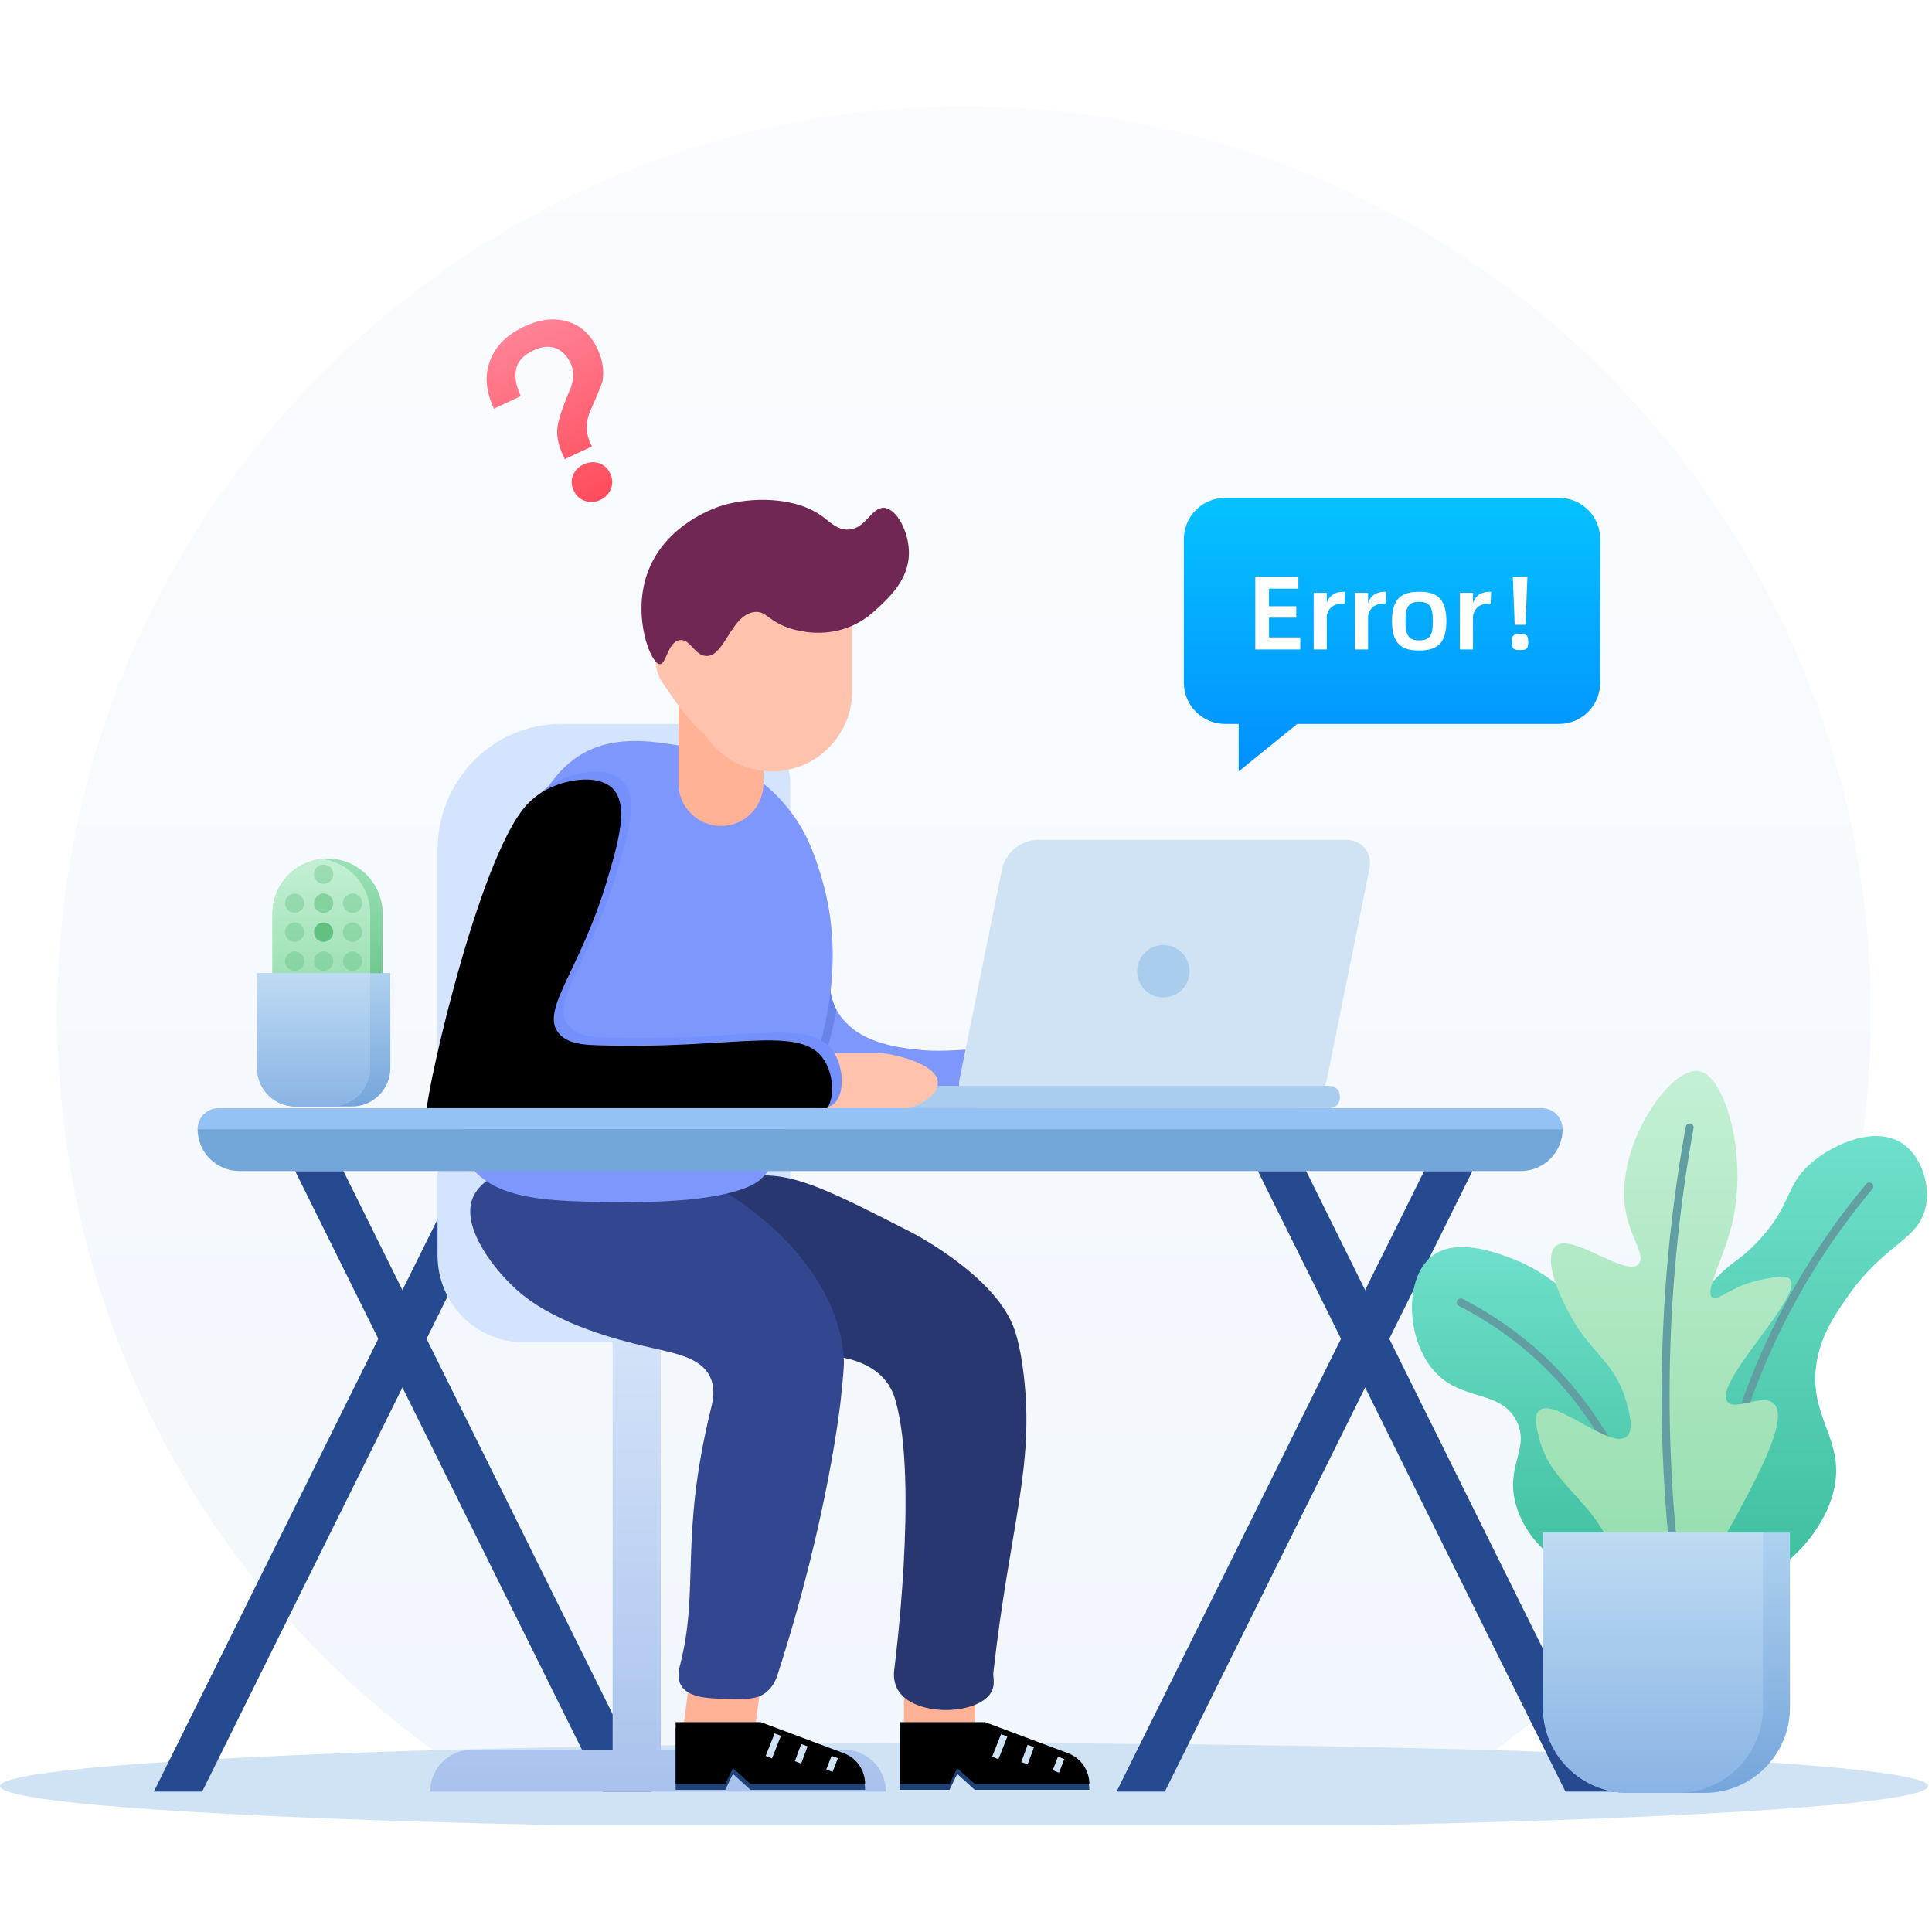 <svg xmlns="http://www.w3.org/2000/svg" xmlns:xlink="http://www.w3.org/1999/xlink" width="200" height="200" viewBox="0 0 200 200"><title>image_emptypage_unabletopublish@3x</title><defs><linearGradient id="a" x1="50%" x2="50%" y1="0%" y2="100%"><stop offset="0%" stop-color="#FAFCFF"/><stop offset="100%" stop-color="#F2F7FD"/></linearGradient><linearGradient id="b" x1="50%" x2="50%" y1="0%" y2="100%"><stop offset="0%" stop-color="#FF8395"/><stop offset="100%" stop-color="#FF4C5C"/></linearGradient><linearGradient id="c" x1="50%" x2="50%" y1="0%" y2="100%"><stop offset="0%" stop-color="#70E0CC"/><stop offset="100%" stop-color="#3DBE9D"/></linearGradient><linearGradient id="d" x1="50%" x2="50%" y1="0%" y2="100%"><stop offset="0%" stop-color="#70E0CC"/><stop offset="100%" stop-color="#3DBE9D"/></linearGradient><linearGradient id="e" x1="50%" x2="50%" y1="0%" y2="100%"><stop offset="0%" stop-color="#C4F0D5"/><stop offset="100%" stop-color="#92DCAB"/></linearGradient><linearGradient id="f" x1="50%" x2="50%" y1="0%" y2="100%"><stop offset="0%" stop-color="#AED1EF"/><stop offset="100%" stop-color="#75A5DB"/></linearGradient><linearGradient id="g" x1="50%" x2="50%" y1="0%" y2="100%"><stop offset="0%" stop-color="#BEDBF3"/><stop offset="100%" stop-color="#8AB4E4"/></linearGradient><linearGradient id="h" x1="50%" x2="50%" y1="0%" y2="100%"><stop offset="0%" stop-color="#05C2FF"/><stop offset="100%" stop-color="#028FFF"/></linearGradient><linearGradient id="i" x1="50%" x2="50%" y1="0%" y2="100%"><stop offset="0%" stop-color="#9BE2B8"/><stop offset="100%" stop-color="#62C182"/></linearGradient><linearGradient id="j" x1="50%" x2="50%" y1="0%" y2="100%"><stop offset="0%" stop-color="#C4F0D5"/><stop offset="100%" stop-color="#92DCAB"/></linearGradient><linearGradient id="k" x1="50%" x2="50%" y1="0%" y2="100%"><stop offset="0%" stop-color="#AED1EF"/><stop offset="100%" stop-color="#75A5DB"/></linearGradient><linearGradient id="l" x1="50%" x2="50%" y1="0%" y2="100%"><stop offset="0%" stop-color="#BEDBF3"/><stop offset="100%" stop-color="#8AB4E4"/></linearGradient><linearGradient id="m" x1="50%" x2="50%" y1="0%" y2="100%"><stop offset="0%" stop-color="#D4E3F8"/><stop offset="100%" stop-color="#A9C2ED"/></linearGradient><path id="n" d="M89.554 174.279H77.685l-1.81-1.644-.793 1.644h-5.138v-6.404h8.806l8.594 3.217c1.33.497 2.21 1.767 2.21 3.187z"/><filter id="o" width="103.1%" height="109.4%" x="-1.5%" y="-4.7%" filterUnits="objectBoundingBox"><feOffset dy="-.6" in="SourceAlpha" result="shadowOffsetInner1"/><feComposite in="shadowOffsetInner1" in2="SourceAlpha" k2="-1" k3="1" operator="arithmetic" result="shadowInnerInner1"/><feColorMatrix in="shadowInnerInner1" values="0 0 0 0 0.349 0 0 0 0 0.51 0 0 0 0 0.769 0 0 0 1 0"/></filter><path id="p" d="M112.77 174.279h-11.869l-1.81-1.644-.793 1.644h-5.139v-6.404h8.806l8.595 3.217c1.33.497 2.21 1.767 2.21 3.187z"/><filter id="q" width="103.1%" height="109.4%" x="-1.5%" y="-4.7%" filterUnits="objectBoundingBox"><feOffset dy="-.6" in="SourceAlpha" result="shadowOffsetInner1"/><feComposite in="shadowOffsetInner1" in2="SourceAlpha" k2="-1" k3="1" operator="arithmetic" result="shadowInnerInner1"/><feColorMatrix in="shadowInnerInner1" values="0 0 0 0 0.349 0 0 0 0 0.51 0 0 0 0 0.769 0 0 0 1 0"/></filter><path id="r" d="M57.313 70.082c2.125-1.232 5.456-1.74 7.01-.35 1.868 1.669.708 5.666-.585 9.943-2.681 8.872-6.664 12.902-5.023 15.323.88 1.3 2.85 1.362 4.09 1.404 13.572.47 20.597-2.061 23.249 1.17 1.283 1.565 1.466 4.534.35 5.615-.636.616-1.622.527-1.986.527-7.953.014-37.65-.08-39.247 0h-.009c-.577-.103 4.781-24.73 9.814-31.526.302-.408 1.056-1.363 2.337-2.106"/><filter id="s" width="102.4%" height="102.9%" x="-1.2%" y="-1.4%" filterUnits="objectBoundingBox"><feOffset dx="-1" dy=".8" in="SourceAlpha" result="shadowOffsetInner1"/><feComposite in="shadowOffsetInner1" in2="SourceAlpha" k2="-1" k3="1" operator="arithmetic" result="shadowInnerInner1"/><feColorMatrix in="shadowInnerInner1" values="0 0 0 0 0.218 0 0 0 0 0.314 0 0 0 0 0.688 0 0 0 0.1 0"/></filter></defs><g fill="none" fill-rule="evenodd" transform="translate(0 11)"><path fill="url(#a)" d="M193.67 93.986c0 31.356-15.333 59.127-38.905 76.194-15.76-.462-34.658-.734-54.963-.734-20.304 0-39.201.272-54.962.734-23.573-17.067-38.906-44.838-38.906-76.194C5.934 42.086 47.96 0 99.802 0c51.844 0 93.869 42.085 93.869 93.986"/><path fill="url(#b)" fill-rule="nonzero" d="M58.46 22c1.75 0 3.176.458 4.253 1.427 1.077.942 1.615 2.234 1.615 3.876 0 1.346-.35 2.45-.996 3.31-.242.27-1.023.996-2.315 2.127-.484.404-.834.861-1.076 1.346-.27.538-.404 1.103-.404 1.75v.376H56.44v-.377c0-1.022.162-1.91.539-2.638.35-.726 1.4-1.857 3.149-3.418l.323-.377c.484-.592.727-1.238.727-1.91 0-.89-.27-1.589-.754-2.1-.511-.512-1.238-.754-2.153-.754-1.185 0-2.02.35-2.53 1.103-.458.62-.673 1.508-.673 2.638H52c0-1.992.565-3.553 1.75-4.683C54.907 22.566 56.468 22 58.46 22zm-.484 15.531c.592 0 1.103.189 1.507.565.377.377.592.862.592 1.454s-.215 1.104-.619 1.48c-.404.377-.888.566-1.48.566-.593 0-1.077-.216-1.48-.593-.405-.376-.593-.86-.593-1.453 0-.592.188-1.077.592-1.454.404-.376.888-.565 1.48-.565z" transform="rotate(-25 58.164 31.798)"/><path fill="#D0E3F4" d="M154.765 170.18c-1.004.727-2.023 1.435-3.055 2.123 1.032-.688 2.051-1.396 3.055-2.123-15.76-.462-34.658-.734-54.963-.734-20.304 0-39.201.272-54.962.734-27.021.8-44.84 2.167-44.84 3.717 0 1.788 23.556 3.329 57.564 4.037h84.477c34.008-.708 57.564-2.25 57.564-4.037 0-1.55-17.819-2.918-44.84-3.717"/><path fill="#254A90" d="M67.39 174.464h-4.998l-31.839-64.24h4.997z"/><path fill="#254A90" d="M15.928 174.464h4.999l31.839-64.24h-4.997zm151.121 0h-4.998l-31.839-64.24h4.997z"/><path fill="#254A90" d="M115.587 174.464h4.998l31.84-64.24h-4.998z"/><path fill="url(#c)" d="M165.273 152.434c-3.628-.861-7.196-3.753-8.313-7.552-1.227-4.17 1.517-5.963 0-8.839-1.753-3.319-5.902-1.854-8.743-5.406-2.669-3.338-2.797-9.373 0-11.585 2.465-1.95 6.56-.421 8.143.171 10.39 3.882 13.786 16.59 14.742 20.167.882 3.305 2.766 10.351-.343 12.701-1.657 1.252-4.078.677-5.486.343"/><path fill="url(#d)" d="M178.473 153.035c4.321.908 11.005-5.122 11.57-10.985.443-4.585-3.06-6.972-1.885-12.529.55-2.598 1.81-4.421 3.086-6.264 3.938-5.693 7.516-5.852 8.142-9.526.408-2.392-.617-5.218-2.571-6.437-2.787-1.736-6.94.123-9.171 1.975-2.972 2.465-2.038 4.495-5.828 8.41-1.909 1.97-2.478 1.798-4.458 3.948 0 0-2.617 2.84-4.285 6.435-3.515 7.576-.847 23.662 5.4 24.973"/><path fill="#629FA2" fill-rule="nonzero" d="M193.202 111.553c-4.562 5.46-8.52 11.74-11.557 19.118-4.013 9.748-5.56 19.214-5.527 28.34 0 .228.185.412.413.41.227 0 .41-.185.41-.412-.032-9.025 1.497-18.386 5.465-28.025 3.004-7.294 6.916-13.504 11.427-18.903.146-.174.123-.434-.052-.58-.174-.145-.433-.122-.58.052zm-42.177 12.637c4.616 2.38 8.914 5.728 12.516 10.553 5.528 7.402 7.345 15.242 7.247 22.76-.003.228.179.415.406.418.227.002.414-.18.417-.407.1-7.683-1.756-15.692-7.41-23.264-3.686-4.935-8.08-8.358-12.799-10.792-.202-.104-.45-.024-.554.178-.104.202-.025.45.177.554z"/><path fill="url(#e)" d="M174.048 155.854c.773-1.265 1.94-3.209 3.293-5.619 4.316-7.683 8.046-14.364 6.247-15.966-1.155-1.03-3.987.844-4.767-.165-1.523-1.972 7.931-10.913 6.493-12.673-.377-.462-1.375-.272-2.794 0-3.27.625-4.645 2.313-5.261 1.892-.824-.562 1.107-3.955 1.973-7.323 1.806-7.027-.579-15.663-3.37-16.132-3.037-.508-9.033 8.242-7.48 14.979.55 2.381 1.98 4.24 1.233 5.02-1.327 1.39-7.15-3.459-8.63-1.81-1.473 1.64 1.21 6.463 1.644 7.242 2.17 3.897 4.513 4.704 5.671 8.64.33 1.12.913 3.103.082 3.787-1.693 1.392-7.461-4.097-9.04-2.717-.574.501-.314 1.661-.083 2.634.886 3.741 3.419 5.38 5.59 8.23 1.191 1.565 2.625 3.956 3.533 7.49l5.666 2.491z"/><path fill="#629FA2" fill-rule="nonzero" d="M174.456 155.795c-1.227-8.423-1.803-17.174-1.572-26.303.21-8.224 1.058-16.111 2.433-23.703.04-.223-.108-.437-.332-.478-.224-.04-.438.108-.478.332-1.382 7.631-2.235 15.56-2.445 23.828-.233 9.177.346 17.975 1.58 26.443.032.225.24.38.466.348.225-.033.38-.242.348-.467z"/><path fill="url(#f)" d="M185.297 147.649v18.121c0 4.87-3.95 8.826-8.815 8.826h-7.942c-4.865 0-8.815-3.955-8.815-8.826v-18.12h25.572z"/><path fill="url(#g)" d="M182.499 147.649v18.121c0 4.87-3.943 8.826-8.815 8.826h-5.144c-4.864 0-8.815-3.955-8.815-8.826v-18.12h22.774z"/><path fill="url(#h)" d="M161.378 40.535h-34.55c-2.362 0-4.276 1.916-4.276 4.28v14.847c0 2.364 1.914 4.28 4.275 4.28h1.401v4.913l6.061-4.912h27.089c2.361 0 4.275-1.917 4.275-4.28V44.814c0-2.364-1.914-4.28-4.275-4.28"/><path fill="url(#i)" d="M39.61 83.578V93.68h-11.4V83.578c0-2.934 2.215-5.349 5.062-5.662.206-.033.42-.04.634-.04 3.152 0 5.704 2.554 5.704 5.702"/><path fill="url(#j)" d="M38.326 83.578V93.68H28.21V83.578c0-2.934 2.214-5.349 5.061-5.662 2.84.313 5.054 2.728 5.054 5.662"/><circle cx="33.5" cy="79.5" r="1" fill="#62C182" opacity=".4"/><circle cx="33.5" cy="82.5" r="1" fill="#62C182" opacity=".6"/><circle cx="30.5" cy="82.5" r="1" fill="#62C182" opacity=".4"/><circle cx="36.5" cy="82.5" r="1" fill="#62C182" opacity=".4"/><circle cx="33.5" cy="85.5" r="1" fill="#62C182"/><circle cx="30.5" cy="85.5" r="1" fill="#62C182" opacity=".4"/><circle cx="36.5" cy="85.5" r="1" fill="#62C182" opacity=".4"/><circle cx="33.5" cy="88.5" r="1" fill="#62C182" opacity=".4"/><circle cx="30.5" cy="88.5" r="1" fill="#62C182" opacity=".4"/><circle cx="36.5" cy="88.5" r="1" fill="#62C182" opacity=".4"/><path fill="url(#k)" d="M40.408 89.733v9.823c0 2.2-1.778 3.989-3.984 3.989h-5.827c-2.197 0-3.983-1.788-3.983-3.989v-9.823h13.794z"/><path fill="url(#l)" d="M38.326 89.733v9.823c0 2.2-1.786 3.989-3.984 3.989h-3.745c-2.197 0-3.983-1.788-3.983-3.989v-9.823h11.712z"/><path fill="url(#m)" d="M63.419 170.128v-43.372h4.98v43.372h18.985c2.392 0 4.33 1.942 4.33 4.336H44.529c0-2.394 1.94-4.336 4.33-4.336h14.56z"/><path fill="#D4E4FF" d="M81.433 127.942h-27.32c-4.87 0-8.819-4.027-8.819-8.996v-41.96c0-7.205 5.724-13.044 12.785-13.044h17.643c3.36 0 6.083 2.779 6.083 6.205v57.416c0 .21-.166.38-.372.38"/><path fill="#FFB296" d="M75.014 171.162l-1.991-.27c-1.464-.197-2.5-1.558-2.302-3.023l.764-5.667c.198-1.466 1.557-2.503 3.02-2.305l1.992.268c1.463.198 2.498 1.56 2.3 3.024l-.763 5.668c-.197 1.465-1.556 2.502-3.02 2.305"/><use fill="#1E4278" xlink:href="#n"/><use fill="#000" filter="url(#o)" xlink:href="#n"/><path fill="#FFB296" d="M98.27 171.076h-2.01c-1.477 0-2.685-1.21-2.685-2.688v-5.718c0-1.48 1.208-2.689 2.685-2.689h2.01c1.476 0 2.684 1.21 2.684 2.689v5.718c0 1.479-1.208 2.688-2.685 2.688"/><use fill="#1E4278" xlink:href="#p"/><use fill="#000" filter="url(#q)" xlink:href="#p"/><path fill="#283770" d="M78.73 110.694c3.77-.177 7.721 1.842 15.625 5.882 0 0 7.81 3.997 10.267 9.113.078.161.139.3.188.413.196.462.777 1.88 1.174 5.293 1.11 9.55-1.444 15.508-3.163 30.859-.03.271.236 1.133-.205 1.914-1.385 2.443-8.09 2.588-9.694-.274-.487-.868-.384-1.794-.342-2.12 0 0 2.521-19.292.137-27.75-.133-.471-.38-1.222-.956-1.984-1.82-2.4-5.214-2.635-6.212-2.733-6.225-.611-20.562-5.876-20.959-10.39-.3-3.41 7.227-7.897 14.14-8.223"/><path fill="#334791" d="M48.922 113.047c-1.216 3.067 2.382 7.688 5.046 9.889 3.987 3.294 10.31 4.828 12.561 5.374 3.106.754 5.97 1.096 6.978 3.226.597 1.26.267 2.57.107 3.224-3.324 13.56-1.16 18.667-3.226 26.653-.092.358-.335 1.27.113 2.048.67 1.165 2.452 1.378 4.509 1.397 2.046.02 3.35.17 4.401-.752.697-.611.962-1.374 1.075-1.72 5.302-16.37 6.548-28.485 6.548-28.485.238-2.308.355-3.474.322-4.085-.564-10.453-11.577-16.988-12.131-17.306-10.093-5.8-24.372-4.337-26.303.537"/><path fill="#7E97FC" d="M83.918 76.895c.851 4.511 1.668 5.843 1.743 9.974.08 4.428.243 6.015 1.625 7.67 2.107 2.525 5.877 2.924 7.893 3.138 1.732.183 3.282.08 6.267-.116 4.033-.267 5.17-.662 6.035.116.447.401 1.47 1.697.116 6.037H77.304l6.614-26.819z"/><path fill="#5B76DD" d="M86.581 93.508c-.657 3.787-1.867 7.246-3.064 10.206h-6.213l6.614-26.819c.851 4.511 1.668 5.843 1.743 9.974.063 3.523.18 5.248.92 6.639z" opacity=".6"/><path fill="#7E97FC" d="M69.792 66.094c-2.659-.403-6.612-1.002-9.98 1.23-3.373 2.236-5.067 6.512-6.755 11.222-.7 1.95-2.605 7.155-4.145 16.601-1.321 8.1-1.948 12.196-.307 14.45 2.66 3.656 8.267 3.745 14.431 3.843 11.975.192 14.992-1.645 15.814-2.459.949-.94 1.511-1.918 2.366-3.899 2.782-6.438 7.163-16.578 3.726-27.584-.627-2.01-1.413-4.441-3.474-6.958-4.146-5.06-9.947-6.184-11.676-6.446"/><path fill="#D0E3F4" d="M133.74 103.714h-32.003c-1.656 0-2.737-1.357-2.402-3.016l4.398-21.737c.336-1.659 1.966-3.016 3.623-3.016h32.004c1.656 0 2.737 1.357 2.401 3.016l-4.397 21.737c-.336 1.659-1.966 3.016-3.623 3.016"/><path fill="#AACDED" d="M92.153 103.714h45.503c.576 0 1.048-.471 1.048-1.048v-.212c0-.577-.472-1.049-1.048-1.049H92.153c-.576 0-1.047.472-1.047 1.049v.212c0 .577.471 1.048 1.047 1.048"/><path fill="#FFC2AC" d="M85.627 103.922c-1.625 0-2.957-1.333-2.957-2.962 0-1.627 1.332-2.96 2.957-2.96h5.14c1.628 0 6.32 1.135 6.32 3.065s-3.39 2.857-3.956 2.857h-7.504z"/><use fill="#7490FD" xlink:href="#r"/><use fill="#000" filter="url(#s)" xlink:href="#r"/><path fill="#FFB296" d="M74.636 57.748c-2.42 0-4.399 1.982-4.399 4.405v7.951c0 2.423 1.98 4.405 4.4 4.405 2.418 0 4.398-1.982 4.398-4.405v-7.951c0-2.423-1.98-4.405-4.399-4.405"/><path fill="#FFC2AC" d="M72.926 64.997c-1.43-1.003-3.403-3.885-4.565-5.686-.705-1.33-.594-2.822.236-3.708.054-.059.93-.966 2.05-.79.362.057.684.218.983.471v-1.697c0-4.566 3.73-8.301 8.291-8.301 4.56 0 8.292 3.735 8.292 8.301v6.966c0 4.566-3.731 8.302-8.292 8.302-2.931 0-5.52-1.543-6.995-3.858z"/><path fill="#702754" d="M68.314 57.755c-.946-.012-2.884-4.893-1.31-9.383 1.83-5.217 7.362-6.929 7.832-7.066 2.78-.813 7.463-1.016 10.442 1.258.689.527 1.456 1.315 2.566 1.257 1.814-.096 2.369-2.344 3.678-2.253 1.342.093 2.606 2.584 2.571 4.755-.042 2.66-2.028 4.508-3.178 5.579-.655.61-1.641 1.51-3.22 2.084-2.523.92-4.83.381-5.699.125-2.482-.731-2.621-1.914-3.913-1.754-2.432.303-3.056 4.637-4.98 4.548-1.209-.056-1.65-1.798-2.736-1.643-1.23.174-1.398 2.5-2.053 2.493"/><path fill="#73A7D9" d="M157.425 110.224H24.788c-2.395 0-4.335-1.943-4.335-4.34H161.76c0 2.397-1.941 4.34-4.335 4.34"/><path fill="#94C2F5" d="M161.76 105.884H20.453c0-1.199.97-2.17 2.167-2.17h136.973c1.196 0 2.167.971 2.167 2.17"/><path fill="#FFF" d="M134.602 54.983v1.249h-4.655v-7.54h4.46v1.239h-3.038v1.824h2.821v1.185h-2.821v2.043h3.233zm4.623-4.726l-.044 1.217h-.14c-.727 0-1.487.26-1.694 1.27v3.488h-1.356v-5.867h1.356v1.054c.348-.967 1.074-1.162 1.758-1.162h.12zm4.275 0l-.044 1.217h-.14c-.727 0-1.487.26-1.693 1.27v3.488h-1.357v-5.867h1.357v1.054c.347-.967 1.074-1.162 1.758-1.162h.119zm4.829 3.042c0-1.522-.348-2-1.422-2-1.074 0-1.41.478-1.41 2 0 1.52.357 1.988 1.41 1.988 1.085 0 1.422-.467 1.422-1.988zm-4.233 0c0-2.38 1.032-3.042 2.811-3.042 1.79 0 2.822.663 2.822 3.042 0 2.379-1.032 3.041-2.822 3.041-1.78 0-2.81-.662-2.81-3.041zm10.265-3.042l-.043 1.217h-.14c-.728 0-1.487.26-1.694 1.27v3.488h-1.356v-5.867h1.356v1.054c.347-.967 1.074-1.162 1.758-1.162h.12zm3.755-1.565l-.195 4.987h-1.118l-.196-4.987h1.509zm-1.595 6.768c0-.706.14-.825.835-.825.662 0 .846.119.846.825s-.184.838-.846.838c-.694 0-.835-.132-.835-.838z"/><path fill="#AACDED" d="M123.142 89.54c0 1.5-1.215 2.715-2.712 2.715-1.498 0-2.712-1.216-2.712-2.716 0-1.5 1.214-2.715 2.712-2.715 1.497 0 2.712 1.216 2.712 2.715"/><path fill="#D0E3F4" fill-rule="nonzero" d="M79.916 171.029l.924-2.335-.651-.257-.924 2.334zm23.439.083l.924-2.334-.651-.257-.924 2.334zm-20.414.45l.658-1.781-.657-.242-.657 1.781zm23.44.084l.657-1.781-.657-.243-.657 1.782zm-20.19.777l.547-1.408-.653-.253-.546 1.408zm23.44.084l.546-1.408-.653-.253-.546 1.408z"/></g></svg>